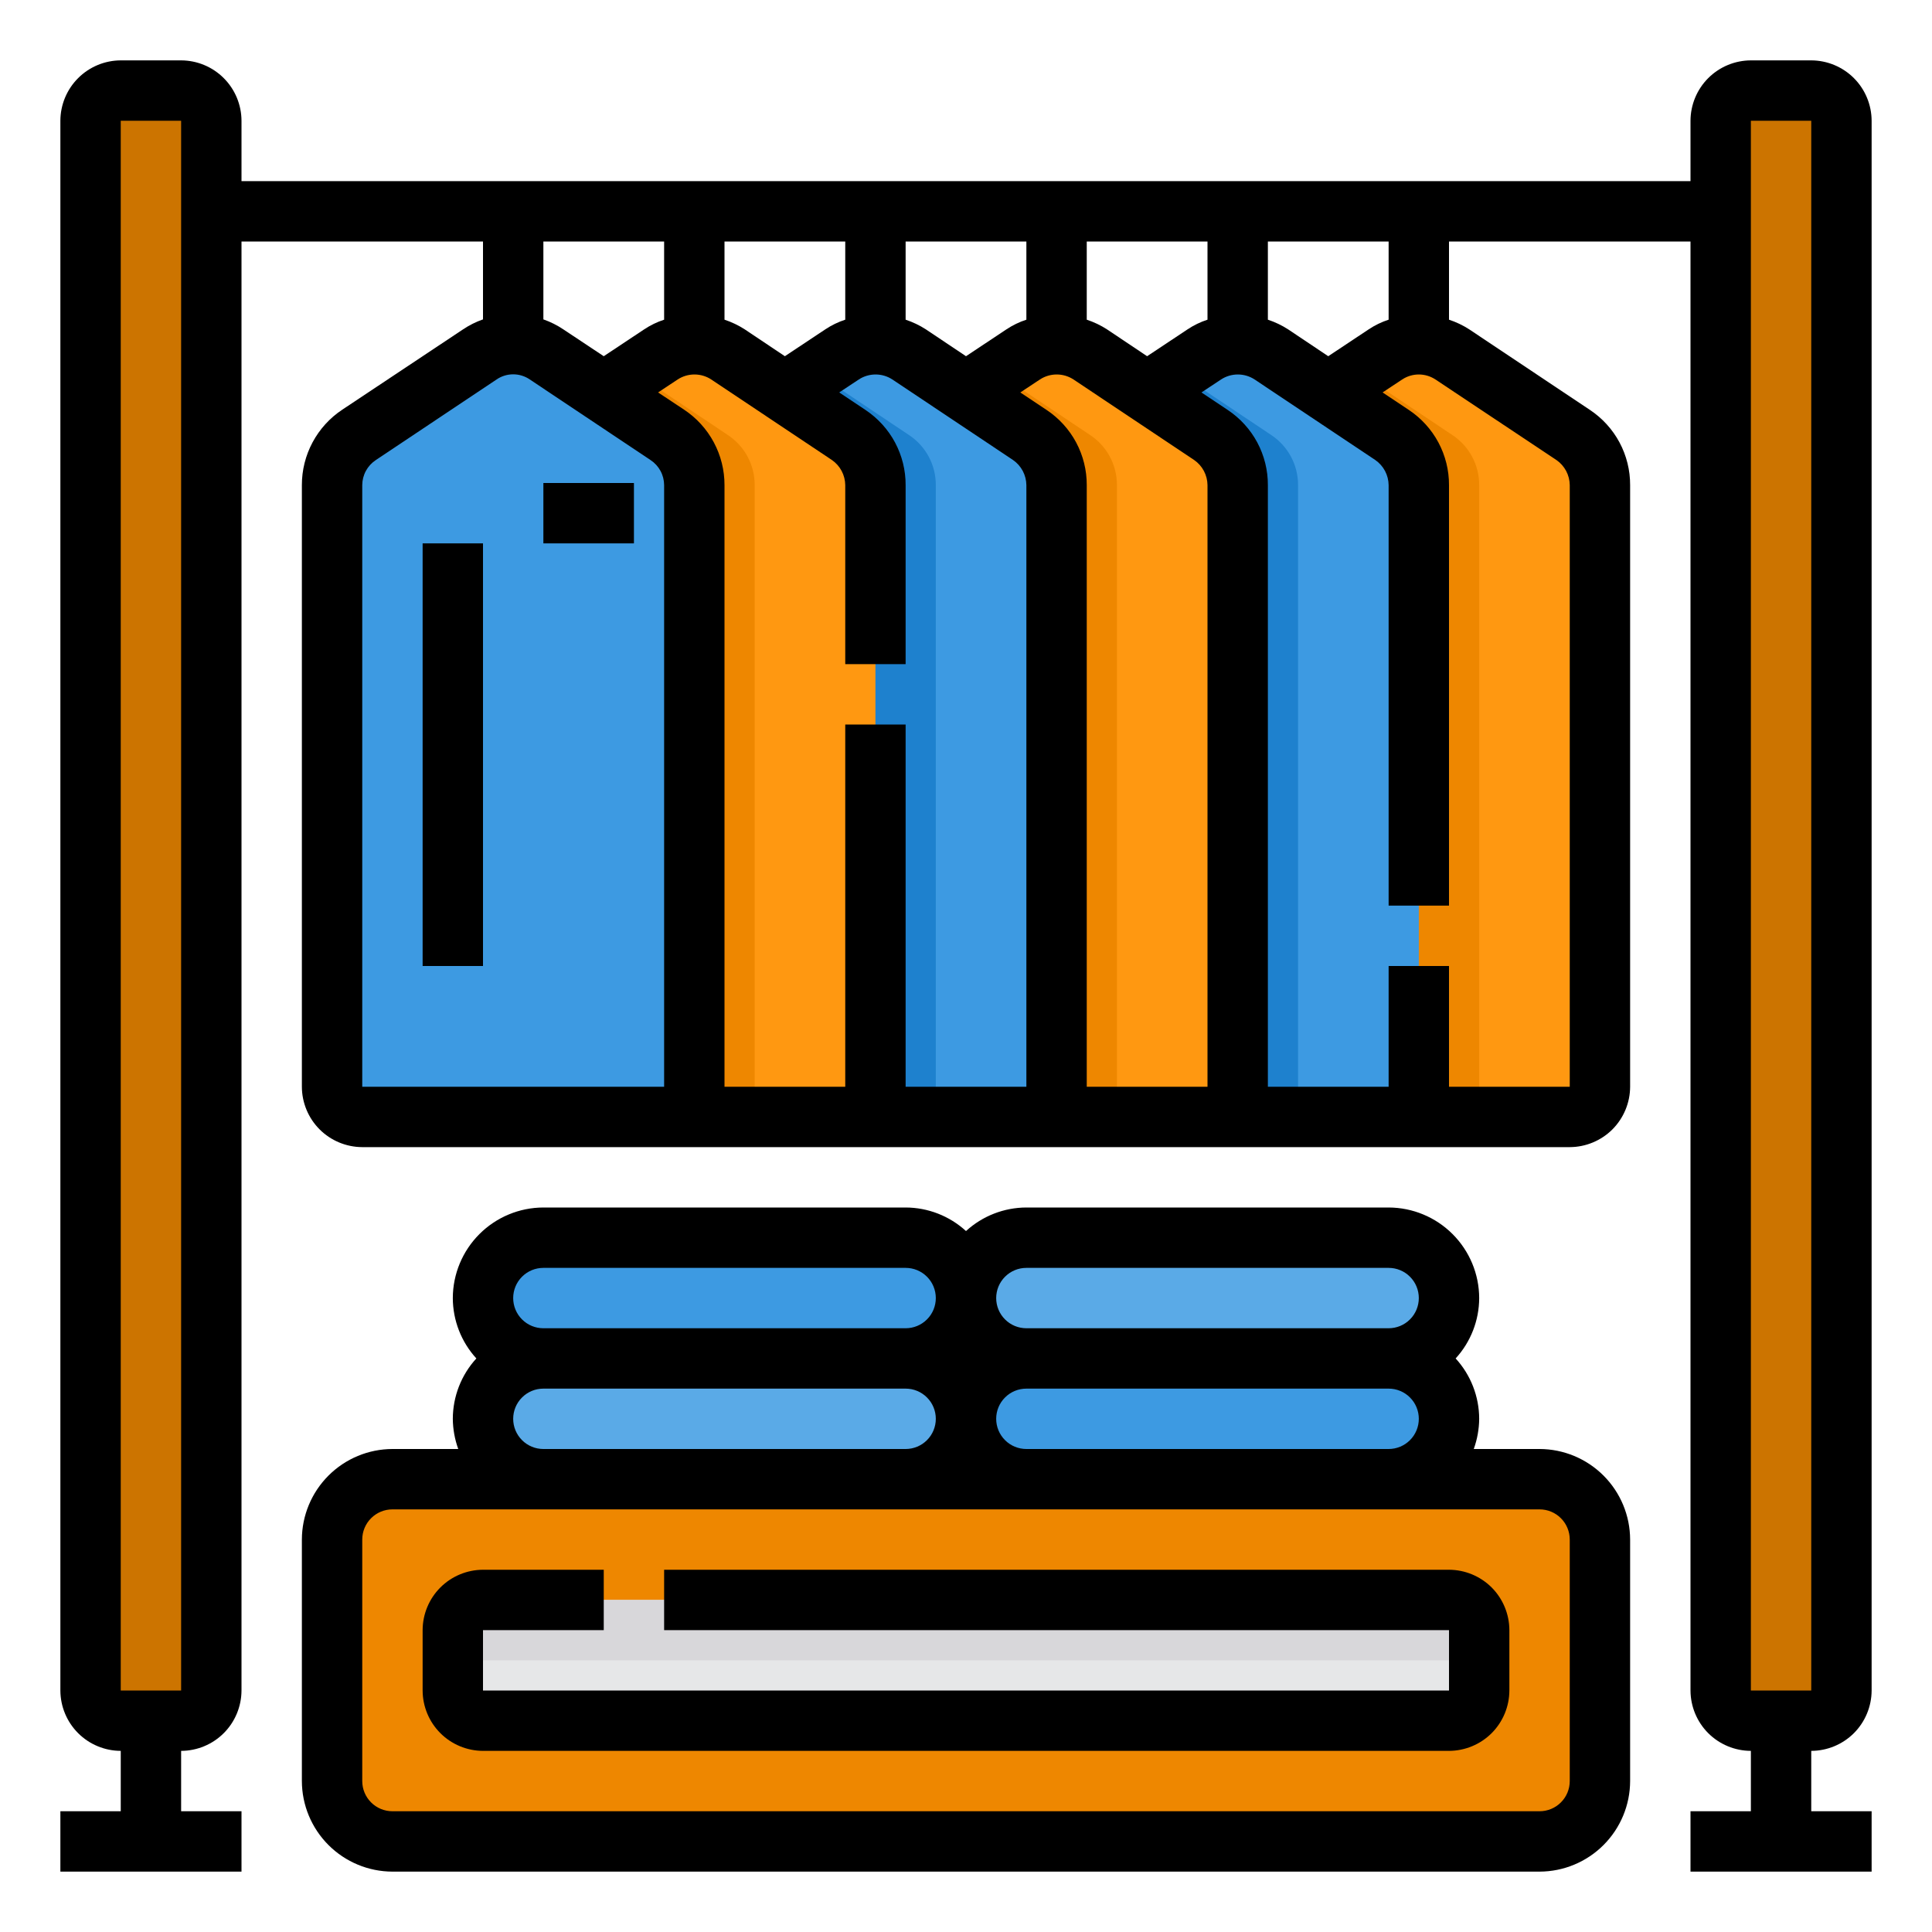 <?xml version="1.0" encoding="UTF-8" standalone="no"?> <svg width="64" height="64" viewBox="0 0 64 64" fill="none" xmlns="http://www.w3.org/2000/svg">
<path d="M51 49H13C11.895 49 11 49.895 11 51V59C11 60.105 11.895 61 13 61H51C52.105 61 53 60.105 53 59V51C53 49.895 52.105 49 51 49Z" fill="#EE8700"/>
<path d="M53 16.07V37H42C41.735 37 41.48 36.895 41.293 36.707C41.105 36.52 41 36.265 41 36V16.07C40.999 15.741 41.08 15.417 41.235 15.127C41.391 14.838 41.615 14.591 41.89 14.41L45 12.33L45.89 11.74C46.218 11.518 46.604 11.4 47 11.4C47.396 11.4 47.782 11.518 48.11 11.74L50 13L52.11 14.41C52.385 14.591 52.609 14.838 52.765 15.127C52.92 15.417 53.001 15.741 53 16.07V16.07Z" fill="#FF9811"/>
<path d="M49 16.07V37H42C41.735 37 41.48 36.895 41.293 36.707C41.105 36.52 41 36.265 41 36V16.07C40.999 15.741 41.08 15.417 41.235 15.127C41.391 14.838 41.615 14.591 41.89 14.41L45 12.33L46 13L48.11 14.41C48.385 14.591 48.609 14.838 48.765 15.127C48.92 15.417 49.001 15.741 49 16.07V16.07Z" fill="#EE8700"/>
<path d="M47 16.07V37H36C35.735 37 35.48 36.895 35.293 36.707C35.105 36.52 35 36.265 35 36V16.07C34.999 15.741 35.08 15.417 35.235 15.127C35.391 14.838 35.615 14.591 35.89 14.41L39 12.33L39.89 11.74C40.218 11.518 40.604 11.4 41 11.4C41.396 11.4 41.782 11.518 42.11 11.74L44 13L46.11 14.41C46.385 14.591 46.609 14.838 46.765 15.127C46.92 15.417 47.001 15.741 47 16.07V16.07Z" fill="#3D9AE2"/>
<path d="M43 16.07V37H36C35.735 37 35.48 36.895 35.293 36.707C35.105 36.52 35 36.265 35 36V16.07C34.999 15.741 35.08 15.417 35.235 15.127C35.391 14.838 35.615 14.591 35.89 14.41L39 12.33L40 13L42.11 14.41C42.385 14.591 42.609 14.838 42.765 15.127C42.92 15.417 43.001 15.741 43 16.07Z" fill="#1E81CE"/>
<path d="M41 16.07V37H30C29.735 37 29.48 36.895 29.293 36.707C29.105 36.52 29 36.265 29 36V16.07C28.999 15.741 29.08 15.417 29.235 15.127C29.39 14.838 29.616 14.591 29.89 14.41L33 12.33L33.89 11.74C34.218 11.518 34.604 11.4 35 11.4C35.396 11.4 35.782 11.518 36.11 11.74L38 13L40.11 14.41C40.385 14.591 40.609 14.838 40.765 15.127C40.92 15.417 41.001 15.741 41 16.07V16.07Z" fill="#FF9811"/>
<path d="M37 16.07V37H30C29.735 37 29.48 36.895 29.293 36.707C29.105 36.52 29 36.265 29 36V16.07C28.999 15.741 29.08 15.417 29.235 15.127C29.39 14.838 29.616 14.591 29.89 14.41L33 12.33L34 13L36.11 14.41C36.385 14.591 36.609 14.838 36.765 15.127C36.92 15.417 37.001 15.741 37 16.07V16.07Z" fill="#EE8700"/>
<path d="M35 16.07V37H24C23.735 37 23.48 36.895 23.293 36.707C23.105 36.52 23 36.265 23 36V16.07C22.999 15.741 23.08 15.417 23.235 15.127C23.39 14.838 23.616 14.591 23.89 14.41L27 12.33L27.89 11.74C28.218 11.518 28.604 11.4 29 11.4C29.396 11.4 29.782 11.518 30.11 11.74L32 13L34.11 14.41C34.385 14.591 34.609 14.838 34.765 15.127C34.92 15.417 35.001 15.741 35 16.07V16.07Z" fill="#3D9AE2"/>
<path d="M31.41 45.59C31.598 45.773 31.747 45.993 31.849 46.235C31.95 46.477 32.001 46.737 32 47C31.998 47.53 31.787 48.038 31.413 48.413C31.038 48.787 30.53 48.998 30 49H18C17.471 48.996 16.964 48.784 16.59 48.41C16.216 48.036 16.004 47.529 16 47C16.002 46.47 16.213 45.962 16.587 45.587C16.962 45.213 17.47 45.002 18 45H30C30.263 44.999 30.523 45.05 30.765 45.151C31.007 45.253 31.227 45.402 31.41 45.59V45.59Z" fill="#5AAAE7"/>
<path d="M31.41 41.59C31.598 41.773 31.747 41.993 31.849 42.235C31.95 42.477 32.001 42.737 32 43C31.998 43.53 31.787 44.038 31.413 44.413C31.038 44.787 30.53 44.998 30 45H18C17.471 44.996 16.964 44.784 16.59 44.41C16.216 44.036 16.004 43.529 16 43C16.002 42.47 16.213 41.962 16.587 41.587C16.962 41.213 17.47 41.002 18 41H30C30.263 40.999 30.523 41.05 30.765 41.151C31.007 41.253 31.227 41.402 31.41 41.59Z" fill="#3D9AE2"/>
<path d="M48 53H16C15.448 53 15 53.448 15 54V56C15 56.552 15.448 57 16 57H48C48.552 57 49 56.552 49 56V54C49 53.448 48.552 53 48 53Z" fill="#E6E7E8"/>
<path d="M47.41 41.59C47.598 41.773 47.747 41.993 47.849 42.235C47.95 42.477 48.001 42.737 48 43C47.998 43.53 47.787 44.038 47.413 44.413C47.038 44.787 46.53 44.998 46 45H34C33.471 44.996 32.964 44.784 32.59 44.41C32.216 44.036 32.004 43.529 32 43C32.002 42.47 32.213 41.962 32.587 41.587C32.962 41.213 33.47 41.002 34 41H46C46.263 40.999 46.523 41.05 46.765 41.151C47.007 41.253 47.227 41.402 47.41 41.59Z" fill="#5AAAE7"/>
<path d="M47.41 45.59C47.598 45.773 47.747 45.993 47.849 46.235C47.95 46.477 48.001 46.737 48 47C47.998 47.53 47.787 48.038 47.413 48.413C47.038 48.787 46.53 48.998 46 49H34C33.471 48.996 32.964 48.784 32.59 48.41C32.216 48.036 32.004 47.529 32 47C32.002 46.47 32.213 45.962 32.587 45.587C32.962 45.213 33.47 45.002 34 45H46C46.263 44.999 46.523 45.05 46.765 45.151C47.007 45.253 47.227 45.402 47.41 45.59V45.59Z" fill="#3D9AE2"/>
<path d="M61 4V56C61 56.265 60.895 56.52 60.707 56.707C60.52 56.895 60.265 57 60 57H58C57.735 57 57.48 56.895 57.293 56.707C57.105 56.52 57 56.265 57 56V4C57 3.735 57.105 3.48 57.293 3.293C57.48 3.105 57.735 3 58 3H60C60.265 3 60.52 3.105 60.707 3.293C60.895 3.48 61 3.735 61 4Z" fill="#CC7400"/>
<path d="M31 16.07V37H24C23.735 37 23.48 36.895 23.293 36.707C23.105 36.52 23 36.265 23 36V16.07C22.999 15.741 23.08 15.417 23.235 15.127C23.39 14.838 23.616 14.591 23.89 14.41L27 12.33L28 13L30.11 14.41C30.384 14.591 30.61 14.838 30.765 15.127C30.92 15.417 31.001 15.741 31 16.07V16.07Z" fill="#1E81CE"/>
<path d="M29 16.07V37H18C17.735 37 17.48 36.895 17.293 36.707C17.105 36.52 17 36.265 17 36V16.07C16.999 15.741 17.08 15.417 17.235 15.127C17.39 14.838 17.616 14.591 17.89 14.41L21 12.33L21.89 11.74C22.218 11.518 22.604 11.4 23 11.4C23.396 11.4 23.782 11.518 24.11 11.74L26 13L28.11 14.41C28.384 14.591 28.61 14.838 28.765 15.127C28.92 15.417 29.001 15.741 29 16.07V16.07Z" fill="#FF9811"/>
<path d="M25 16.07V37H18C17.735 37 17.48 36.895 17.293 36.707C17.105 36.52 17 36.265 17 36V16.07C16.999 15.741 17.08 15.417 17.235 15.127C17.39 14.838 17.616 14.591 17.89 14.41L21 12.33L22 13L24.11 14.41C24.384 14.591 24.61 14.838 24.765 15.127C24.92 15.417 25.001 15.741 25 16.07V16.07Z" fill="#EE8700"/>
<path d="M20 13L22.11 14.41C22.384 14.591 22.61 14.838 22.765 15.127C22.92 15.417 23.001 15.741 23 16.07V37H12C11.735 37 11.48 36.895 11.293 36.707C11.105 36.52 11 36.265 11 36V16.07C10.999 15.741 11.08 15.417 11.235 15.127C11.39 14.838 11.616 14.591 11.89 14.41L15.89 11.74C16.218 11.518 16.604 11.4 17 11.4C17.396 11.4 17.782 11.518 18.11 11.74L20 13Z" fill="#3D9AE2"/>
<path d="M7 7V56C7 56.265 6.895 56.52 6.707 56.707C6.52 56.895 6.265 57 6 57H4C3.735 57 3.48 56.895 3.293 56.707C3.105 56.52 3 56.265 3 56V4C3 3.735 3.105 3.48 3.293 3.293C3.48 3.105 3.735 3 4 3H6C6.265 3 6.52 3.105 6.707 3.293C6.895 3.48 7 3.735 7 4V7Z" fill="#CC7400"/>
<path d="M49 54V55H15V54C15 53.735 15.105 53.48 15.293 53.293C15.48 53.105 15.735 53 16 53H48C48.265 53 48.52 53.105 48.707 53.293C48.895 53.48 49 53.735 49 54Z" fill="#D8D7DA"/>
<path d="M62 56V4C61.998 3.47 61.787 2.962 61.413 2.588C61.038 2.213 60.53 2.002 60 2H58C57.47 2.002 56.962 2.213 56.587 2.588C56.213 2.962 56.002 3.47 56 4V6H8V4C7.998 3.47 7.787 2.962 7.412 2.588C7.038 2.213 6.53 2.002 6 2H4C3.47 2.002 2.962 2.213 2.588 2.588C2.213 2.962 2.002 3.47 2 4V56C2.002 56.53 2.213 57.038 2.588 57.413C2.962 57.787 3.47 57.998 4 58V60H2V62H8V60H6V58C6.53 57.998 7.038 57.787 7.412 57.413C7.787 57.038 7.998 56.53 8 56V8H16V10.58C15.767 10.662 15.545 10.772 15.34 10.91L11.34 13.57C10.927 13.843 10.589 14.215 10.355 14.651C10.121 15.088 9.999 15.575 10 16.07V36C10.002 36.53 10.213 37.038 10.588 37.413C10.962 37.787 11.47 37.998 12 38H52C52.53 37.998 53.038 37.787 53.413 37.413C53.787 37.038 53.998 36.53 54 36V16.07C54.002 15.577 53.881 15.092 53.649 14.657C53.417 14.223 53.08 13.853 52.67 13.58L48.67 10.91C48.461 10.775 48.236 10.668 48 10.59V8H56V56C56.002 56.53 56.213 57.038 56.587 57.413C56.962 57.787 57.47 57.998 58 58V60H56V62H62V60H60V58C60.53 57.998 61.038 57.787 61.413 57.413C61.787 57.038 61.998 56.53 62 56V56ZM6 56H4V4H6V56ZM42 8H46V10.59C45.766 10.666 45.544 10.774 45.34 10.91L44 11.8L42.67 10.91C42.461 10.775 42.236 10.668 42 10.59V8ZM36 8H40V10.59C39.766 10.666 39.544 10.774 39.34 10.91L38 11.8L36.67 10.91C36.461 10.775 36.236 10.668 36 10.59V8ZM30 8H34V10.59C33.766 10.666 33.544 10.774 33.34 10.91L32 11.8L30.67 10.91C30.461 10.775 30.236 10.668 30 10.59V8ZM24 8H28V10.59C27.766 10.666 27.544 10.774 27.34 10.91L26 11.8L24.67 10.91C24.461 10.775 24.236 10.668 24 10.59V8ZM18 8H22V10.59C21.766 10.666 21.544 10.774 21.34 10.91L20 11.8L18.66 10.91C18.455 10.772 18.233 10.662 18 10.58V8ZM22 36H12V16.07C12.001 15.905 12.042 15.743 12.121 15.598C12.199 15.454 12.312 15.331 12.45 15.24L16.45 12.57C16.612 12.459 16.804 12.4 17 12.4C17.196 12.4 17.388 12.459 17.55 12.57L21.55 15.24C21.688 15.331 21.801 15.454 21.879 15.598C21.958 15.743 21.999 15.905 22 16.07V36ZM34 36H30V24H28V36H24V16.07C24.001 15.575 23.879 15.088 23.645 14.651C23.411 14.215 23.073 13.843 22.66 13.57L21.8 13L22.45 12.57C22.615 12.462 22.808 12.405 23.005 12.405C23.202 12.405 23.395 12.462 23.56 12.57L27.56 15.24C27.694 15.333 27.804 15.457 27.881 15.602C27.957 15.746 27.998 15.907 28 16.07V22H30V16.07C30.002 15.577 29.881 15.092 29.649 14.657C29.417 14.223 29.08 13.853 28.67 13.58L27.8 13L28.45 12.57C28.615 12.462 28.808 12.405 29.005 12.405C29.202 12.405 29.395 12.462 29.56 12.57L33.56 15.24C33.694 15.333 33.804 15.457 33.881 15.602C33.957 15.746 33.998 15.907 34 16.07V36ZM40 36H36V16.07C36.002 15.577 35.881 15.092 35.649 14.657C35.417 14.223 35.08 13.853 34.67 13.58L33.8 13L34.45 12.57C34.615 12.462 34.808 12.405 35.005 12.405C35.202 12.405 35.395 12.462 35.56 12.57L39.56 15.24C39.694 15.333 39.804 15.457 39.881 15.602C39.957 15.746 39.998 15.907 40 16.07V36ZM51.56 15.24C51.694 15.333 51.804 15.457 51.881 15.602C51.957 15.746 51.998 15.907 52 16.07V36H48V32H46V36H42V16.07C42.002 15.577 41.881 15.092 41.649 14.657C41.417 14.223 41.08 13.853 40.67 13.58L39.8 13L40.45 12.57C40.615 12.462 40.808 12.405 41.005 12.405C41.202 12.405 41.395 12.462 41.56 12.57L45.56 15.24C45.694 15.333 45.804 15.457 45.881 15.602C45.957 15.746 45.998 15.907 46 16.07V30H48V16.07C48.002 15.577 47.881 15.092 47.649 14.657C47.417 14.223 47.08 13.853 46.67 13.58L45.8 13L46.45 12.57C46.613 12.463 46.804 12.405 47 12.405C47.196 12.405 47.387 12.463 47.55 12.57L51.56 15.24ZM58 56V4H60V56H58Z" fill="black"/>
<path d="M51 48H48.82C48.936 47.679 48.997 47.341 49 47C48.998 46.26 48.72 45.546 48.22 45C48.72 44.454 48.998 43.74 49 43C48.998 42.205 48.681 41.443 48.119 40.881C47.557 40.319 46.795 40.002 46 40H34C33.26 40.002 32.546 40.28 32 40.78C31.454 40.28 30.741 40.002 30 40H18C17.205 40.002 16.443 40.319 15.881 40.881C15.319 41.443 15.002 42.205 15 43C15.002 43.74 15.28 44.454 15.78 45C15.28 45.546 15.002 46.26 15 47C15.003 47.341 15.064 47.679 15.18 48H13C12.205 48.002 11.443 48.319 10.881 48.881C10.319 49.443 10.002 50.205 10 51V59C10.002 59.795 10.319 60.557 10.881 61.119C11.443 61.681 12.205 61.998 13 62H51C51.795 61.998 52.557 61.681 53.119 61.119C53.681 60.557 53.998 59.795 54 59V51C53.998 50.205 53.681 49.443 53.119 48.881C52.557 48.319 51.795 48.002 51 48V48ZM34 42H46C46.265 42 46.52 42.105 46.707 42.293C46.895 42.48 47 42.735 47 43C47 43.265 46.895 43.52 46.707 43.707C46.52 43.895 46.265 44 46 44H34C33.735 44 33.48 43.895 33.293 43.707C33.105 43.52 33 43.265 33 43C33 42.735 33.105 42.48 33.293 42.293C33.48 42.105 33.735 42 34 42ZM34 46H46C46.265 46 46.52 46.105 46.707 46.293C46.895 46.48 47 46.735 47 47C47 47.265 46.895 47.52 46.707 47.707C46.52 47.895 46.265 48 46 48H34C33.735 48 33.48 47.895 33.293 47.707C33.105 47.52 33 47.265 33 47C33 46.735 33.105 46.48 33.293 46.293C33.48 46.105 33.735 46 34 46ZM18 42H30C30.265 42 30.52 42.105 30.707 42.293C30.895 42.48 31 42.735 31 43C31 43.265 30.895 43.52 30.707 43.707C30.52 43.895 30.265 44 30 44H18C17.735 44 17.48 43.895 17.293 43.707C17.105 43.52 17 43.265 17 43C17 42.735 17.105 42.48 17.293 42.293C17.48 42.105 17.735 42 18 42ZM18 46H30C30.265 46 30.52 46.105 30.707 46.293C30.895 46.48 31 46.735 31 47C31 47.265 30.895 47.52 30.707 47.707C30.52 47.895 30.265 48 30 48H18C17.735 48 17.48 47.895 17.293 47.707C17.105 47.52 17 47.265 17 47C17 46.735 17.105 46.48 17.293 46.293C17.48 46.105 17.735 46 18 46ZM52 59C52 59.265 51.895 59.52 51.707 59.707C51.52 59.895 51.265 60 51 60H13C12.735 60 12.48 59.895 12.293 59.707C12.105 59.52 12 59.265 12 59V51C12 50.735 12.105 50.48 12.293 50.293C12.48 50.105 12.735 50 13 50H51C51.265 50 51.52 50.105 51.707 50.293C51.895 50.48 52 50.735 52 51V59Z" fill="black"/>
<path d="M50 54V56C49.998 56.53 49.787 57.038 49.413 57.413C49.038 57.787 48.53 57.998 48 58H16C15.47 57.998 14.962 57.787 14.588 57.413C14.213 57.038 14.002 56.53 14 56V54C14.002 53.47 14.213 52.962 14.588 52.587C14.962 52.213 15.47 52.002 16 52H20V54H16V56H48V54H22V52H48C48.53 52.002 49.038 52.213 49.413 52.587C49.787 52.962 49.998 53.47 50 54Z" fill="black"/>
<path d="M16 18H14V32H16V18Z" fill="black"/>
<path d="M21 16H18V18H21V16Z" fill="black"/>
</svg>
